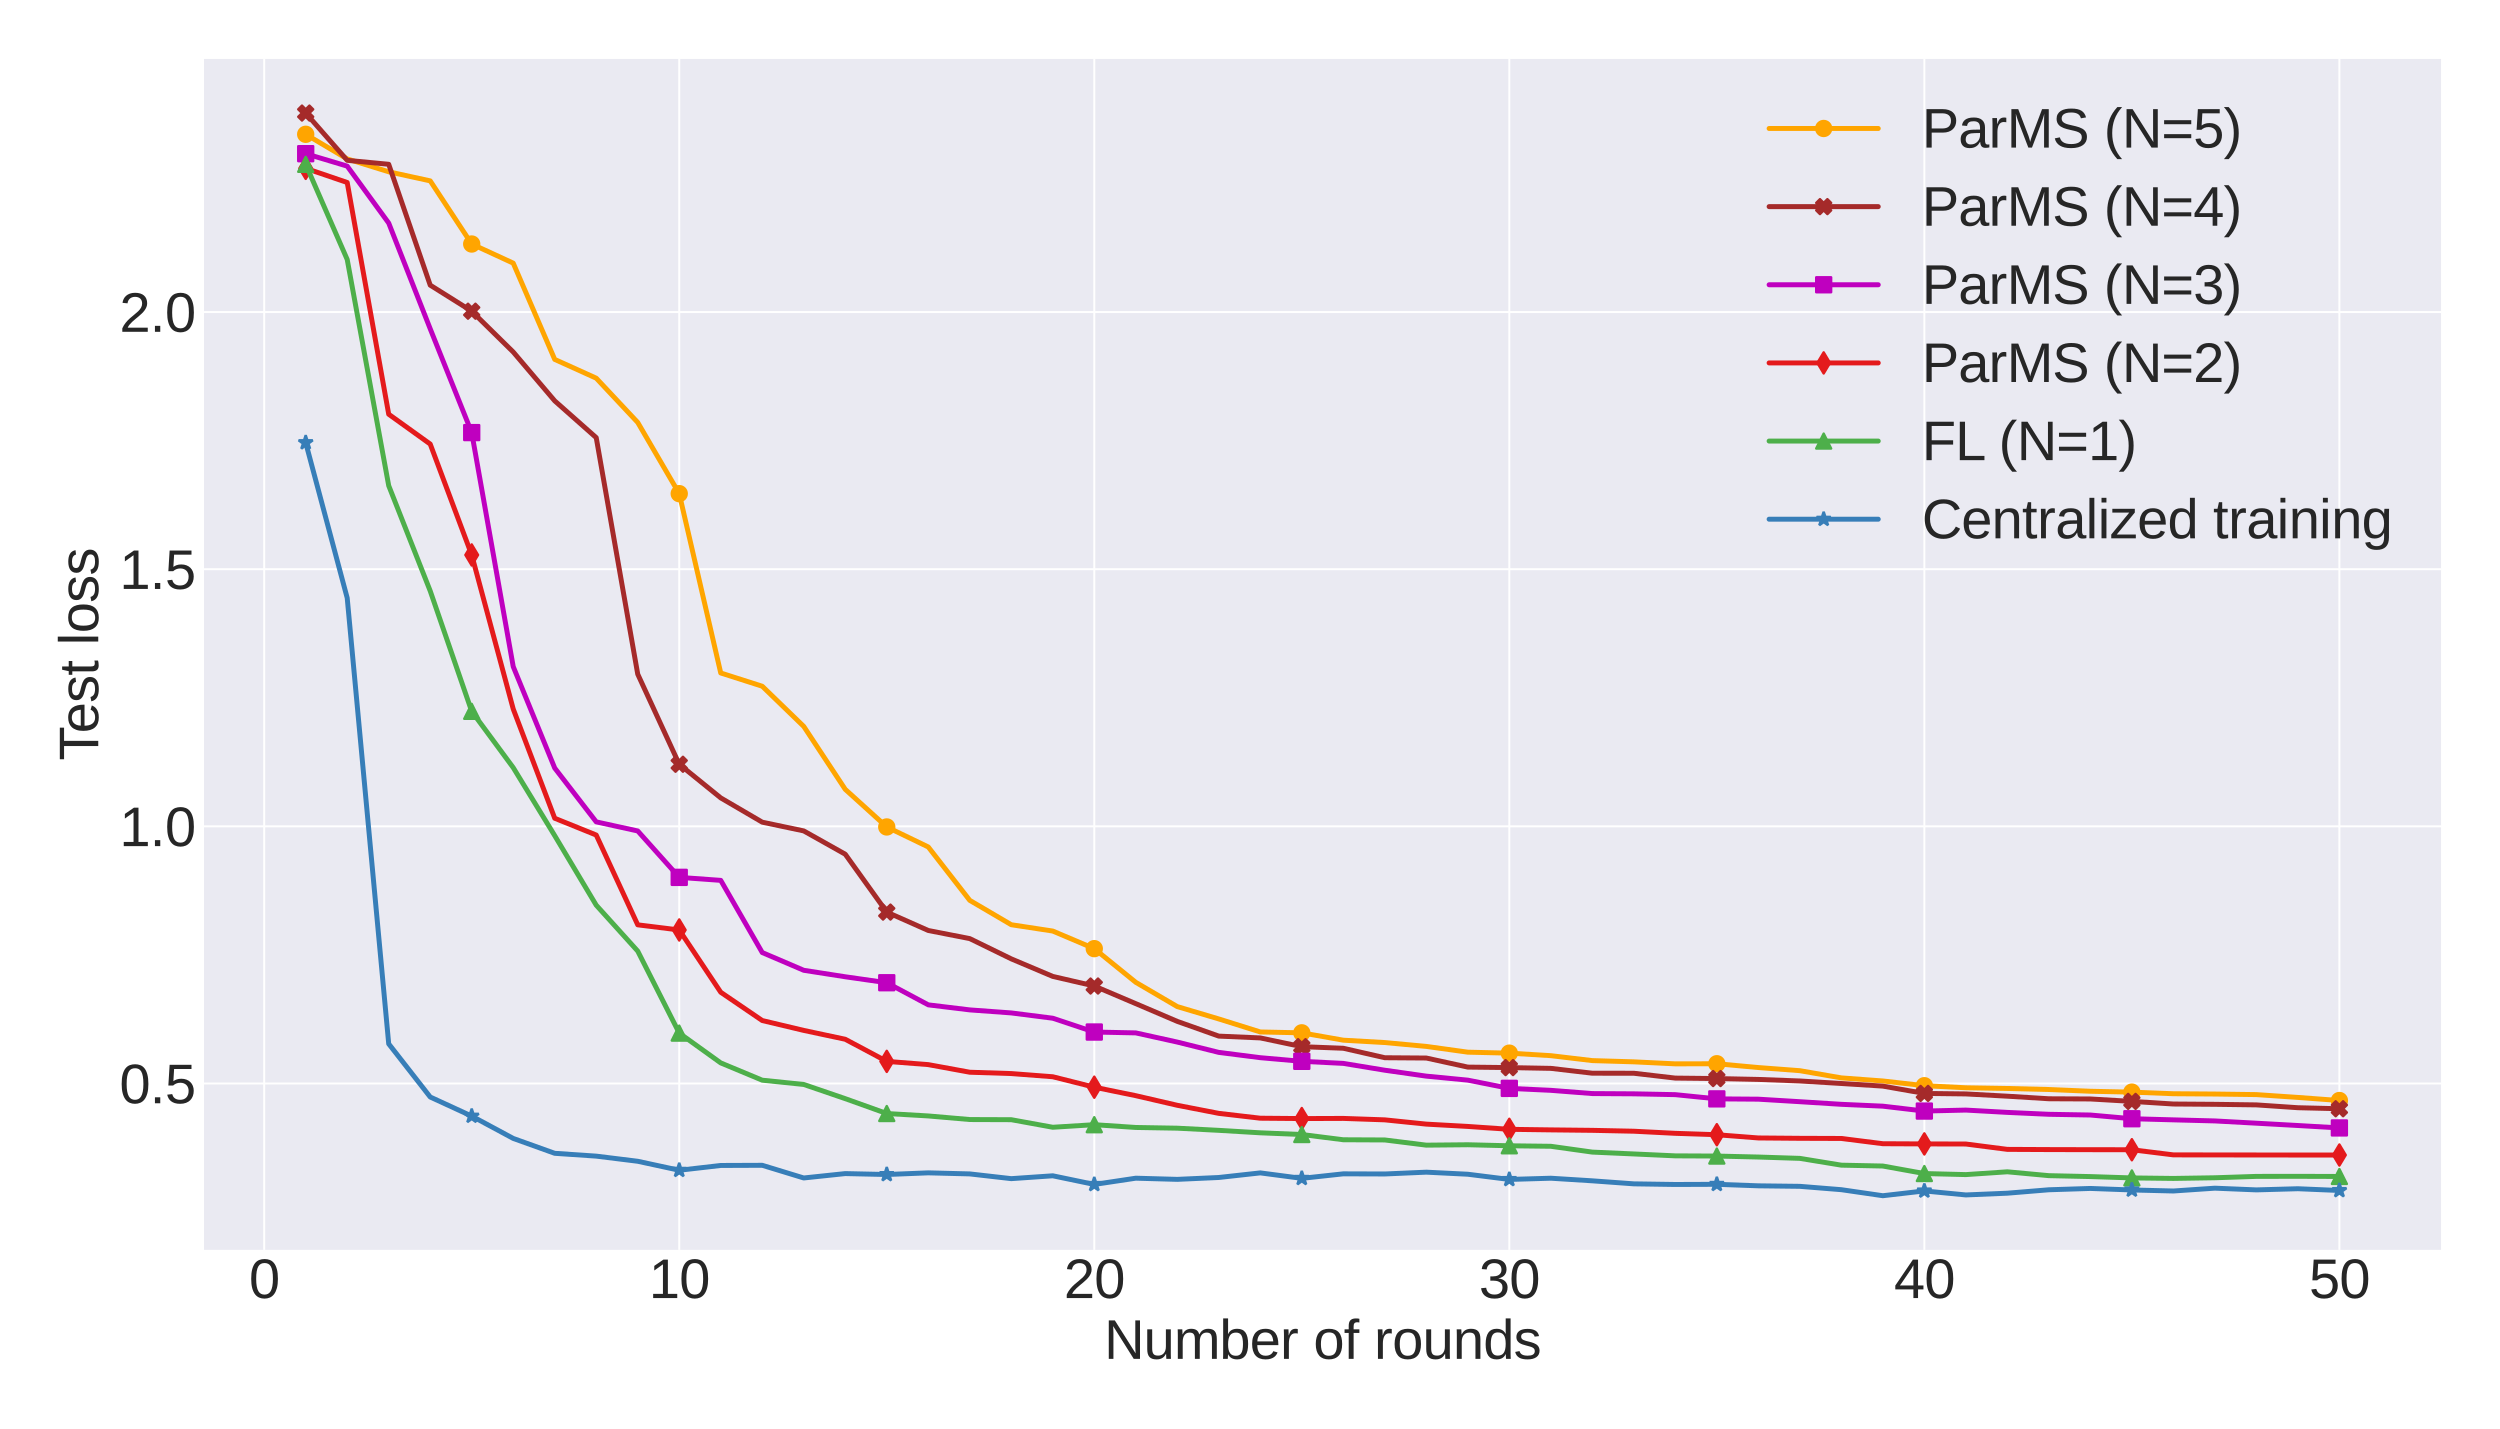 <?xml version="1.0" encoding="utf-8" standalone="no"?>
<!DOCTYPE svg PUBLIC "-//W3C//DTD SVG 1.1//EN"
  "http://www.w3.org/Graphics/SVG/1.1/DTD/svg11.dtd">
<svg xmlns:xlink="http://www.w3.org/1999/xlink" width="1008pt" height="576pt" viewBox="0 0 1008 576" xmlns="http://www.w3.org/2000/svg" version="1.1">
 <defs>
  <style type="text/css">*{stroke-linejoin: round; stroke-linecap: butt}</style>
 </defs>
 <g id="figure_1">
  <g id="patch_1">
   <path d="M 0 576 
L 1008 576 
L 1008 0 
L 0 0 
z
" style="fill: #ffffff"/>
  </g>
  <g id="axes_1">
   <g id="patch_2">
    <path d="M 82.26 503.94 
L 984.24 503.94 
L 984.24 23.76 
L 82.26 23.76 
z
" style="fill: #eaeaf2"/>
   </g>
   <g id="matplotlib.axis_1">
    <g id="xtick_1">
     <g id="line2d_1">
      <path d="M 106.525 503.94 
L 106.525 23.76 
" clip-path="url(#pd8726d57cd)" style="fill: none; stroke: #ffffff; stroke-width: 0.8; stroke-linecap: round"/>
     </g>
     <g id="line2d_2"/>
     <g id="text_1">
      <!-- 0 -->
      <g style="fill: #262626" transform="translate(100.408 523.383) scale(0.22 -0.22)">
       <defs>
        <path id="LiberationSans-30" d="M 3309 2203 
Q 3309 1569 3189 1136 
Q 3069 703 2861 436 
Q 2653 169 2372 53 
Q 2091 -63 1772 -63 
Q 1450 -63 1172 53 
Q 894 169 689 434 
Q 484 700 367 1133 
Q 250 1566 250 2203 
Q 250 2869 367 3305 
Q 484 3741 690 4000 
Q 897 4259 1178 4364 
Q 1459 4469 1791 4469 
Q 2106 4469 2382 4364 
Q 2659 4259 2865 4000 
Q 3072 3741 3190 3305 
Q 3309 2869 3309 2203 
z
M 2738 2203 
Q 2738 2728 2675 3076 
Q 2613 3425 2491 3633 
Q 2369 3841 2192 3927 
Q 2016 4013 1791 4013 
Q 1553 4013 1372 3925 
Q 1191 3838 1067 3630 
Q 944 3422 881 3073 
Q 819 2725 819 2203 
Q 819 1697 883 1350 
Q 947 1003 1070 792 
Q 1194 581 1372 489 
Q 1550 397 1778 397 
Q 2000 397 2178 489 
Q 2356 581 2479 792 
Q 2603 1003 2670 1350 
Q 2738 1697 2738 2203 
z
" transform="scale(0.016)"/>
       </defs>
       <use xlink:href="#LiberationSans-30"/>
      </g>
     </g>
    </g>
    <g id="xtick_2">
     <g id="line2d_3">
      <path d="M 273.868 503.94 
L 273.868 23.76 
" clip-path="url(#pd8726d57cd)" style="fill: none; stroke: #ffffff; stroke-width: 0.8; stroke-linecap: round"/>
     </g>
     <g id="line2d_4"/>
     <g id="text_2">
      <!-- 10 -->
      <g style="fill: #262626" transform="translate(261.634 523.383) scale(0.22 -0.22)">
       <defs>
        <path id="LiberationSans-31" d="M 488 0 
L 488 478 
L 1609 478 
L 1609 3866 
L 616 3156 
L 616 3688 
L 1656 4403 
L 2175 4403 
L 2175 478 
L 3247 478 
L 3247 0 
L 488 0 
z
" transform="scale(0.016)"/>
       </defs>
       <use xlink:href="#LiberationSans-31"/>
       <use xlink:href="#LiberationSans-30" x="55.615"/>
      </g>
     </g>
    </g>
    <g id="xtick_3">
     <g id="line2d_5">
      <path d="M 441.211 503.94 
L 441.211 23.76 
" clip-path="url(#pd8726d57cd)" style="fill: none; stroke: #ffffff; stroke-width: 0.8; stroke-linecap: round"/>
     </g>
     <g id="line2d_6"/>
     <g id="text_3">
      <!-- 20 -->
      <g style="fill: #262626" transform="translate(428.977 523.383) scale(0.22 -0.22)">
       <defs>
        <path id="LiberationSans-32" d="M 322 0 
L 322 397 
Q 481 763 711 1042 
Q 941 1322 1194 1548 
Q 1447 1775 1695 1969 
Q 1944 2163 2144 2356 
Q 2344 2550 2467 2762 
Q 2591 2975 2591 3244 
Q 2591 3431 2534 3573 
Q 2478 3716 2372 3812 
Q 2266 3909 2117 3957 
Q 1969 4006 1788 4006 
Q 1619 4006 1470 3959 
Q 1322 3913 1206 3819 
Q 1091 3725 1017 3586 
Q 944 3447 922 3263 
L 347 3316 
Q 375 3553 478 3762 
Q 581 3972 762 4130 
Q 944 4288 1198 4378 
Q 1453 4469 1788 4469 
Q 2116 4469 2372 4391 
Q 2628 4313 2804 4159 
Q 2981 4006 3075 3781 
Q 3169 3556 3169 3263 
Q 3169 3041 3089 2841 
Q 3009 2641 2876 2459 
Q 2744 2278 2569 2109 
Q 2394 1941 2203 1780 
Q 2013 1619 1819 1461 
Q 1625 1303 1454 1143 
Q 1284 984 1150 820 
Q 1016 656 941 478 
L 3238 478 
L 3238 0 
L 322 0 
z
" transform="scale(0.016)"/>
       </defs>
       <use xlink:href="#LiberationSans-32"/>
       <use xlink:href="#LiberationSans-30" x="55.615"/>
      </g>
     </g>
    </g>
    <g id="xtick_4">
     <g id="line2d_7">
      <path d="M 608.554 503.94 
L 608.554 23.76 
" clip-path="url(#pd8726d57cd)" style="fill: none; stroke: #ffffff; stroke-width: 0.8; stroke-linecap: round"/>
     </g>
     <g id="line2d_8"/>
     <g id="text_4">
      <!-- 30 -->
      <g style="fill: #262626" transform="translate(596.32 523.383) scale(0.22 -0.22)">
       <defs>
        <path id="LiberationSans-33" d="M 3278 1216 
Q 3278 913 3179 675 
Q 3081 438 2892 273 
Q 2703 109 2423 23 
Q 2144 -63 1784 -63 
Q 1375 -63 1095 39 
Q 816 141 634 308 
Q 453 475 362 689 
Q 272 903 244 1131 
L 825 1184 
Q 850 1009 917 865 
Q 984 722 1100 619 
Q 1216 516 1384 459 
Q 1553 403 1784 403 
Q 2209 403 2451 612 
Q 2694 822 2694 1234 
Q 2694 1478 2586 1626 
Q 2478 1775 2317 1858 
Q 2156 1941 1967 1969 
Q 1778 1997 1619 1997 
L 1300 1997 
L 1300 2484 
L 1606 2484 
Q 1766 2484 1937 2517 
Q 2109 2550 2251 2636 
Q 2394 2722 2486 2869 
Q 2578 3016 2578 3244 
Q 2578 3597 2370 3801 
Q 2163 4006 1753 4006 
Q 1381 4006 1151 3815 
Q 922 3625 884 3278 
L 319 3322 
Q 353 3613 478 3828 
Q 603 4044 795 4186 
Q 988 4328 1234 4398 
Q 1481 4469 1759 4469 
Q 2128 4469 2393 4376 
Q 2659 4284 2828 4126 
Q 2997 3969 3076 3756 
Q 3156 3544 3156 3303 
Q 3156 3109 3103 2940 
Q 3050 2772 2937 2637 
Q 2825 2503 2651 2406 
Q 2478 2309 2234 2259 
L 2234 2247 
Q 2500 2219 2697 2126 
Q 2894 2034 3022 1896 
Q 3150 1759 3214 1584 
Q 3278 1409 3278 1216 
z
" transform="scale(0.016)"/>
       </defs>
       <use xlink:href="#LiberationSans-33"/>
       <use xlink:href="#LiberationSans-30" x="55.615"/>
      </g>
     </g>
    </g>
    <g id="xtick_5">
     <g id="line2d_9">
      <path d="M 775.898 503.94 
L 775.898 23.76 
" clip-path="url(#pd8726d57cd)" style="fill: none; stroke: #ffffff; stroke-width: 0.8; stroke-linecap: round"/>
     </g>
     <g id="line2d_10"/>
     <g id="text_5">
      <!-- 40 -->
      <g style="fill: #262626" transform="translate(763.664 523.383) scale(0.22 -0.22)">
       <defs>
        <path id="LiberationSans-34" d="M 2753 997 
L 2753 0 
L 2222 0 
L 2222 997 
L 147 997 
L 147 1434 
L 2163 4403 
L 2753 4403 
L 2753 1441 
L 3372 1441 
L 3372 997 
L 2753 997 
z
M 2222 3769 
Q 2216 3753 2191 3708 
Q 2166 3663 2134 3606 
Q 2103 3550 2070 3492 
Q 2038 3434 2013 3397 
L 884 1734 
Q 869 1709 839 1668 
Q 809 1628 778 1586 
Q 747 1544 715 1503 
Q 684 1463 666 1441 
L 2222 1441 
L 2222 3769 
z
" transform="scale(0.016)"/>
       </defs>
       <use xlink:href="#LiberationSans-34"/>
       <use xlink:href="#LiberationSans-30" x="55.615"/>
      </g>
     </g>
    </g>
    <g id="xtick_6">
     <g id="line2d_11">
      <path d="M 943.241 503.94 
L 943.241 23.76 
" clip-path="url(#pd8726d57cd)" style="fill: none; stroke: #ffffff; stroke-width: 0.8; stroke-linecap: round"/>
     </g>
     <g id="line2d_12"/>
     <g id="text_6">
      <!-- 50 -->
      <g style="fill: #262626" transform="translate(931.007 523.383) scale(0.22 -0.22)">
       <defs>
        <path id="LiberationSans-35" d="M 3291 1434 
Q 3291 1103 3191 828 
Q 3091 553 2894 354 
Q 2697 156 2405 46 
Q 2113 -63 1728 -63 
Q 1381 -63 1123 18 
Q 866 100 687 242 
Q 509 384 404 575 
Q 300 766 256 984 
L 825 1050 
Q 859 925 921 808 
Q 984 691 1092 598 
Q 1200 506 1358 451 
Q 1516 397 1741 397 
Q 1959 397 2137 464 
Q 2316 531 2442 662 
Q 2569 794 2637 984 
Q 2706 1175 2706 1422 
Q 2706 1625 2640 1795 
Q 2575 1966 2453 2089 
Q 2331 2213 2154 2281 
Q 1978 2350 1753 2350 
Q 1613 2350 1494 2325 
Q 1375 2300 1273 2256 
Q 1172 2213 1089 2155 
Q 1006 2097 934 2034 
L 384 2034 
L 531 4403 
L 3034 4403 
L 3034 3925 
L 1044 3925 
L 959 2528 
Q 1109 2644 1334 2726 
Q 1559 2809 1869 2809 
Q 2197 2809 2459 2709 
Q 2722 2609 2906 2426 
Q 3091 2244 3191 1991 
Q 3291 1738 3291 1434 
z
" transform="scale(0.016)"/>
       </defs>
       <use xlink:href="#LiberationSans-35"/>
       <use xlink:href="#LiberationSans-30" x="55.615"/>
      </g>
     </g>
    </g>
    <g id="text_7">
     <!-- Number of rounds -->
     <g style="fill: #262626" transform="translate(445.214 547.891) scale(0.22 -0.22)">
      <defs>
       <path id="LiberationSans-4e" d="M 3381 0 
L 1025 3750 
Q 1031 3597 1041 3447 
Q 1047 3319 1051 3176 
Q 1056 3034 1056 2925 
L 1056 0 
L 525 0 
L 525 4403 
L 1219 4403 
L 3600 628 
Q 3591 781 3581 934 
Q 3575 1066 3569 1220 
Q 3563 1375 3563 1516 
L 3563 4403 
L 4100 4403 
L 4100 0 
L 3381 0 
z
" transform="scale(0.016)"/>
       <path id="LiberationSans-75" d="M 981 3381 
L 981 1238 
Q 981 991 1017 825 
Q 1053 659 1134 557 
Q 1216 456 1348 414 
Q 1481 372 1678 372 
Q 1878 372 2039 442 
Q 2200 513 2314 645 
Q 2428 778 2490 973 
Q 2553 1169 2553 1422 
L 2553 3381 
L 3116 3381 
L 3116 722 
Q 3116 616 3117 498 
Q 3119 381 3122 276 
Q 3125 172 3128 97 
Q 3131 22 3134 0 
L 2603 0 
Q 2600 16 2597 84 
Q 2594 153 2589 242 
Q 2584 331 2581 423 
Q 2578 516 2578 578 
L 2569 578 
Q 2488 431 2391 312 
Q 2294 194 2166 111 
Q 2038 28 1872 -17 
Q 1706 -63 1488 -63 
Q 1206 -63 1003 6 
Q 800 75 669 219 
Q 538 363 477 588 
Q 416 813 416 1128 
L 416 3381 
L 981 3381 
z
" transform="scale(0.016)"/>
       <path id="LiberationSans-6d" d="M 2400 0 
L 2400 2144 
Q 2400 2391 2369 2556 
Q 2338 2722 2264 2823 
Q 2191 2925 2072 2967 
Q 1953 3009 1781 3009 
Q 1603 3009 1459 2939 
Q 1316 2869 1214 2736 
Q 1113 2603 1058 2408 
Q 1003 2213 1003 1959 
L 1003 0 
L 444 0 
L 444 2659 
Q 444 2766 442 2883 
Q 441 3000 437 3104 
Q 434 3209 431 3284 
Q 428 3359 425 3381 
L 956 3381 
Q 959 3366 962 3297 
Q 966 3228 970 3139 
Q 975 3050 978 2958 
Q 981 2866 981 2803 
L 991 2803 
Q 1066 2950 1153 3069 
Q 1241 3188 1358 3270 
Q 1475 3353 1626 3398 
Q 1778 3444 1978 3444 
Q 2363 3444 2586 3291 
Q 2809 3138 2897 2803 
L 2906 2803 
Q 2981 2950 3075 3069 
Q 3169 3188 3294 3270 
Q 3419 3353 3575 3398 
Q 3731 3444 3931 3444 
Q 4188 3444 4373 3375 
Q 4559 3306 4678 3162 
Q 4797 3019 4853 2792 
Q 4909 2566 4909 2253 
L 4909 0 
L 4353 0 
L 4353 2144 
Q 4353 2391 4322 2556 
Q 4291 2722 4217 2823 
Q 4144 2925 4025 2967 
Q 3906 3009 3734 3009 
Q 3556 3009 3412 2942 
Q 3269 2875 3167 2744 
Q 3066 2613 3011 2416 
Q 2956 2219 2956 1959 
L 2956 0 
L 2400 0 
z
" transform="scale(0.016)"/>
       <path id="LiberationSans-62" d="M 3291 1706 
Q 3291 -63 2047 -63 
Q 1663 -63 1408 76 
Q 1153 216 994 525 
L 988 525 
Q 988 444 983 356 
Q 978 269 973 194 
Q 969 119 964 66 
Q 959 13 956 0 
L 413 0 
Q 416 28 419 95 
Q 422 163 425 256 
Q 428 350 429 462 
Q 431 575 431 697 
L 431 4638 
L 994 4638 
L 994 3316 
Q 994 3222 992 3136 
Q 991 3050 988 2984 
Q 984 2906 981 2838 
L 994 2838 
Q 1150 3163 1408 3303 
Q 1666 3444 2047 3444 
Q 2688 3444 2989 3012 
Q 3291 2581 3291 1706 
z
M 2700 1688 
Q 2700 2038 2656 2288 
Q 2613 2538 2516 2698 
Q 2419 2859 2269 2934 
Q 2119 3009 1903 3009 
Q 1681 3009 1511 2937 
Q 1341 2866 1227 2706 
Q 1113 2547 1053 2287 
Q 994 2028 994 1653 
Q 994 1291 1053 1044 
Q 1113 797 1227 642 
Q 1341 488 1509 420 
Q 1678 353 1897 353 
Q 2103 353 2253 425 
Q 2403 497 2503 656 
Q 2603 816 2651 1070 
Q 2700 1325 2700 1688 
z
" transform="scale(0.016)"/>
       <path id="LiberationSans-65" d="M 863 1572 
Q 863 1306 917 1082 
Q 972 859 1086 698 
Q 1200 538 1378 448 
Q 1556 359 1806 359 
Q 2172 359 2392 506 
Q 2613 653 2691 878 
L 3184 738 
Q 3131 597 3036 455 
Q 2941 313 2781 198 
Q 2622 84 2383 10 
Q 2144 -63 1806 -63 
Q 1056 -63 664 384 
Q 272 831 272 1713 
Q 272 2188 390 2517 
Q 509 2847 715 3053 
Q 922 3259 1197 3351 
Q 1472 3444 1784 3444 
Q 2209 3444 2495 3306 
Q 2781 3169 2954 2926 
Q 3128 2684 3201 2356 
Q 3275 2028 3275 1647 
L 3275 1572 
L 863 1572 
z
M 2694 2003 
Q 2647 2538 2422 2783 
Q 2197 3028 1775 3028 
Q 1634 3028 1479 2983 
Q 1325 2938 1194 2822 
Q 1063 2706 972 2507 
Q 881 2309 869 2003 
L 2694 2003 
z
" transform="scale(0.016)"/>
       <path id="LiberationSans-72" d="M 444 0 
L 444 2594 
Q 444 2700 442 2811 
Q 441 2922 437 3025 
Q 434 3128 431 3218 
Q 428 3309 425 3381 
L 956 3381 
Q 959 3309 964 3217 
Q 969 3125 973 3028 
Q 978 2931 979 2842 
Q 981 2753 981 2691 
L 994 2691 
Q 1053 2884 1120 3026 
Q 1188 3169 1278 3261 
Q 1369 3353 1494 3398 
Q 1619 3444 1797 3444 
Q 1866 3444 1928 3433 
Q 1991 3422 2025 3413 
L 2025 2897 
Q 1969 2913 1894 2920 
Q 1819 2928 1725 2928 
Q 1531 2928 1395 2840 
Q 1259 2753 1173 2598 
Q 1088 2444 1047 2230 
Q 1006 2016 1006 1763 
L 1006 0 
L 444 0 
z
" transform="scale(0.016)"/>
       <path id="LiberationSans-20" transform="scale(0.016)"/>
       <path id="LiberationSans-6f" d="M 3291 1694 
Q 3291 806 2900 371 
Q 2509 -63 1766 -63 
Q 1413 -63 1134 43 
Q 856 150 664 369 
Q 472 588 370 917 
Q 269 1247 269 1694 
Q 269 3444 1784 3444 
Q 2178 3444 2464 3334 
Q 2750 3225 2933 3006 
Q 3116 2788 3203 2459 
Q 3291 2131 3291 1694 
z
M 2700 1694 
Q 2700 2088 2639 2344 
Q 2578 2600 2461 2753 
Q 2344 2906 2175 2967 
Q 2006 3028 1794 3028 
Q 1578 3028 1404 2964 
Q 1231 2900 1109 2745 
Q 988 2591 923 2334 
Q 859 2078 859 1694 
Q 859 1300 928 1042 
Q 997 784 1117 631 
Q 1238 478 1402 415 
Q 1566 353 1759 353 
Q 1975 353 2150 414 
Q 2325 475 2447 628 
Q 2569 781 2634 1040 
Q 2700 1300 2700 1694 
z
" transform="scale(0.016)"/>
       <path id="LiberationSans-66" d="M 1128 2972 
L 1128 0 
L 566 0 
L 566 2972 
L 91 2972 
L 91 3381 
L 566 3381 
L 566 3763 
Q 566 3947 600 4105 
Q 634 4263 726 4380 
Q 819 4497 978 4564 
Q 1138 4631 1391 4631 
Q 1491 4631 1598 4622 
Q 1706 4613 1788 4594 
L 1788 4166 
Q 1734 4175 1664 4183 
Q 1594 4191 1538 4191 
Q 1413 4191 1333 4156 
Q 1253 4122 1208 4058 
Q 1163 3994 1145 3900 
Q 1128 3806 1128 3684 
L 1128 3381 
L 1788 3381 
L 1788 2972 
L 1128 2972 
z
" transform="scale(0.016)"/>
       <path id="LiberationSans-6e" d="M 2578 0 
L 2578 2144 
Q 2578 2391 2542 2556 
Q 2506 2722 2425 2823 
Q 2344 2925 2211 2967 
Q 2078 3009 1881 3009 
Q 1681 3009 1520 2939 
Q 1359 2869 1245 2736 
Q 1131 2603 1068 2408 
Q 1006 2213 1006 1959 
L 1006 0 
L 444 0 
L 444 2659 
Q 444 2766 442 2883 
Q 441 3000 437 3104 
Q 434 3209 431 3284 
Q 428 3359 425 3381 
L 956 3381 
Q 959 3366 962 3297 
Q 966 3228 970 3139 
Q 975 3050 978 2958 
Q 981 2866 981 2803 
L 991 2803 
Q 1072 2950 1169 3069 
Q 1266 3188 1394 3270 
Q 1522 3353 1687 3398 
Q 1853 3444 2072 3444 
Q 2353 3444 2556 3375 
Q 2759 3306 2890 3162 
Q 3022 3019 3083 2792 
Q 3144 2566 3144 2253 
L 3144 0 
L 2578 0 
z
" transform="scale(0.016)"/>
       <path id="LiberationSans-64" d="M 2566 544 
Q 2409 219 2151 78 
Q 1894 -63 1513 -63 
Q 872 -63 570 368 
Q 269 800 269 1675 
Q 269 3444 1513 3444 
Q 1897 3444 2153 3303 
Q 2409 3163 2566 2856 
L 2572 2856 
Q 2572 2888 2570 2955 
Q 2569 3022 2567 3095 
Q 2566 3169 2566 3234 
Q 2566 3300 2566 3328 
L 2566 4638 
L 3128 4638 
L 3128 697 
Q 3128 575 3129 462 
Q 3131 350 3134 256 
Q 3138 163 3141 95 
Q 3144 28 3147 0 
L 2609 0 
Q 2603 31 2598 89 
Q 2594 147 2589 222 
Q 2584 297 2581 380 
Q 2578 463 2578 544 
L 2566 544 
z
M 859 1694 
Q 859 1344 903 1094 
Q 947 844 1044 683 
Q 1141 522 1291 447 
Q 1441 372 1656 372 
Q 1878 372 2048 444 
Q 2219 516 2333 677 
Q 2447 838 2506 1097 
Q 2566 1356 2566 1731 
Q 2566 2091 2506 2339 
Q 2447 2588 2331 2741 
Q 2216 2894 2048 2961 
Q 1881 3028 1663 3028 
Q 1456 3028 1306 2956 
Q 1156 2884 1056 2725 
Q 956 2566 907 2311 
Q 859 2056 859 1694 
z
" transform="scale(0.016)"/>
       <path id="LiberationSans-73" d="M 2969 934 
Q 2969 697 2876 511 
Q 2784 325 2609 198 
Q 2434 72 2179 4 
Q 1925 -63 1597 -63 
Q 1303 -63 1067 -17 
Q 831 28 653 128 
Q 475 228 354 392 
Q 234 556 178 794 
L 675 891 
Q 747 619 972 492 
Q 1197 366 1597 366 
Q 1778 366 1929 391 
Q 2081 416 2190 477 
Q 2300 538 2361 639 
Q 2422 741 2422 891 
Q 2422 1044 2350 1142 
Q 2278 1241 2150 1306 
Q 2022 1372 1839 1420 
Q 1656 1469 1438 1528 
Q 1234 1581 1034 1647 
Q 834 1713 673 1820 
Q 513 1928 413 2087 
Q 313 2247 313 2488 
Q 313 2950 642 3192 
Q 972 3434 1603 3434 
Q 2163 3434 2492 3237 
Q 2822 3041 2909 2606 
L 2403 2544 
Q 2375 2675 2300 2764 
Q 2225 2853 2119 2908 
Q 2013 2963 1880 2986 
Q 1747 3009 1603 3009 
Q 1222 3009 1040 2893 
Q 859 2778 859 2544 
Q 859 2406 926 2317 
Q 994 2228 1114 2167 
Q 1234 2106 1403 2061 
Q 1572 2016 1775 1966 
Q 1909 1931 2050 1892 
Q 2191 1853 2323 1798 
Q 2456 1744 2573 1670 
Q 2691 1597 2778 1494 
Q 2866 1391 2917 1253 
Q 2969 1116 2969 934 
z
" transform="scale(0.016)"/>
      </defs>
      <use xlink:href="#LiberationSans-4e"/>
      <use xlink:href="#LiberationSans-75" x="72.217"/>
      <use xlink:href="#LiberationSans-6d" x="127.832"/>
      <use xlink:href="#LiberationSans-62" x="211.133"/>
      <use xlink:href="#LiberationSans-65" x="266.748"/>
      <use xlink:href="#LiberationSans-72" x="322.363"/>
      <use xlink:href="#LiberationSans-20" x="355.664"/>
      <use xlink:href="#LiberationSans-6f" x="383.447"/>
      <use xlink:href="#LiberationSans-66" x="439.062"/>
      <use xlink:href="#LiberationSans-20" x="466.846"/>
      <use xlink:href="#LiberationSans-72" x="494.629"/>
      <use xlink:href="#LiberationSans-6f" x="527.93"/>
      <use xlink:href="#LiberationSans-75" x="583.545"/>
      <use xlink:href="#LiberationSans-6e" x="639.16"/>
      <use xlink:href="#LiberationSans-64" x="694.775"/>
      <use xlink:href="#LiberationSans-73" x="750.391"/>
     </g>
    </g>
   </g>
   <g id="matplotlib.axis_2">
    <g id="ytick_1">
     <g id="line2d_13">
      <path d="M 82.26 436.864 
L 984.24 436.864 
" clip-path="url(#pd8726d57cd)" style="fill: none; stroke: #ffffff; stroke-width: 0.8; stroke-linecap: round"/>
     </g>
     <g id="line2d_14"/>
     <g id="text_8">
      <!-- 0.5 -->
      <g style="fill: #262626" transform="translate(48.18 444.836) scale(0.22 -0.22)">
       <defs>
        <path id="LiberationSans-2e" d="M 584 0 
L 584 684 
L 1194 684 
L 1194 0 
L 584 0 
z
" transform="scale(0.016)"/>
       </defs>
       <use xlink:href="#LiberationSans-30"/>
       <use xlink:href="#LiberationSans-2e" x="55.615"/>
       <use xlink:href="#LiberationSans-35" x="83.398"/>
      </g>
     </g>
    </g>
    <g id="ytick_2">
     <g id="line2d_15">
      <path d="M 82.26 333.181 
L 984.24 333.181 
" clip-path="url(#pd8726d57cd)" style="fill: none; stroke: #ffffff; stroke-width: 0.8; stroke-linecap: round"/>
     </g>
     <g id="line2d_16"/>
     <g id="text_9">
      <!-- 1.0 -->
      <g style="fill: #262626" transform="translate(48.18 341.153) scale(0.22 -0.22)">
       <use xlink:href="#LiberationSans-31"/>
       <use xlink:href="#LiberationSans-2e" x="55.615"/>
       <use xlink:href="#LiberationSans-30" x="83.398"/>
      </g>
     </g>
    </g>
    <g id="ytick_3">
     <g id="line2d_17">
      <path d="M 82.26 229.499 
L 984.24 229.499 
" clip-path="url(#pd8726d57cd)" style="fill: none; stroke: #ffffff; stroke-width: 0.8; stroke-linecap: round"/>
     </g>
     <g id="line2d_18"/>
     <g id="text_10">
      <!-- 1.5 -->
      <g style="fill: #262626" transform="translate(48.18 237.47) scale(0.22 -0.22)">
       <use xlink:href="#LiberationSans-31"/>
       <use xlink:href="#LiberationSans-2e" x="55.615"/>
       <use xlink:href="#LiberationSans-35" x="83.398"/>
      </g>
     </g>
    </g>
    <g id="ytick_4">
     <g id="line2d_19">
      <path d="M 82.26 125.816 
L 984.24 125.816 
" clip-path="url(#pd8726d57cd)" style="fill: none; stroke: #ffffff; stroke-width: 0.8; stroke-linecap: round"/>
     </g>
     <g id="line2d_20"/>
     <g id="text_11">
      <!-- 2.0 -->
      <g style="fill: #262626" transform="translate(48.18 133.788) scale(0.22 -0.22)">
       <use xlink:href="#LiberationSans-32"/>
       <use xlink:href="#LiberationSans-2e" x="55.615"/>
       <use xlink:href="#LiberationSans-30" x="83.398"/>
      </g>
     </g>
    </g>
    <g id="text_12">
     <!-- Test loss -->
     <g style="fill: #262626" transform="translate(39.615 306.635) rotate(-90) scale(0.22 -0.22)">
      <defs>
       <path id="LiberationSans-54" d="M 2250 3916 
L 2250 0 
L 1656 0 
L 1656 3916 
L 144 3916 
L 144 4403 
L 3763 4403 
L 3763 3916 
L 2250 3916 
z
" transform="scale(0.016)"/>
       <path id="LiberationSans-74" d="M 1731 25 
Q 1603 -9 1470 -29 
Q 1338 -50 1163 -50 
Q 488 -50 488 716 
L 488 2972 
L 97 2972 
L 97 3381 
L 509 3381 
L 675 4138 
L 1050 4138 
L 1050 3381 
L 1675 3381 
L 1675 2972 
L 1050 2972 
L 1050 838 
Q 1050 594 1129 495 
Q 1209 397 1406 397 
Q 1488 397 1564 409 
Q 1641 422 1731 441 
L 1731 25 
z
" transform="scale(0.016)"/>
       <path id="LiberationSans-6c" d="M 431 0 
L 431 4638 
L 994 4638 
L 994 0 
L 431 0 
z
" transform="scale(0.016)"/>
      </defs>
      <use xlink:href="#LiberationSans-54"/>
      <use xlink:href="#LiberationSans-65" x="49.959"/>
      <use xlink:href="#LiberationSans-73" x="105.574"/>
      <use xlink:href="#LiberationSans-74" x="155.574"/>
      <use xlink:href="#LiberationSans-20" x="183.357"/>
      <use xlink:href="#LiberationSans-6c" x="211.141"/>
      <use xlink:href="#LiberationSans-6f" x="233.357"/>
      <use xlink:href="#LiberationSans-73" x="288.973"/>
      <use xlink:href="#LiberationSans-73" x="338.973"/>
     </g>
    </g>
   </g>
   <g id="line2d_21">
    <path d="M 123.259 54.151 
L 139.993 64.083 
L 156.728 69.267 
L 173.462 72.925 
L 190.196 98.388 
L 206.931 106.098 
L 223.665 144.918 
L 240.399 152.483 
L 257.134 170.337 
L 273.868 199.037 
L 290.602 271.345 
L 307.337 276.695 
L 324.071 292.89 
L 340.805 318.272 
L 357.54 333.43 
L 374.274 341.497 
L 391.008 363.021 
L 407.743 372.85 
L 424.477 375.401 
L 441.211 382.493 
L 457.946 396.075 
L 474.68 405.863 
L 491.414 410.84 
L 508.149 416.086 
L 524.883 416.438 
L 541.617 419.404 
L 558.351 420.358 
L 575.086 421.913 
L 591.82 424.235 
L 608.554 424.629 
L 625.289 425.646 
L 642.023 427.636 
L 658.757 428.134 
L 675.492 428.943 
L 692.226 428.901 
L 708.96 430.436 
L 725.695 431.701 
L 742.429 434.604 
L 759.163 435.848 
L 775.898 437.756 
L 792.632 438.585 
L 809.366 438.875 
L 826.101 439.29 
L 842.835 439.995 
L 859.569 440.348 
L 876.304 440.991 
L 893.038 441.115 
L 909.772 441.343 
L 926.507 442.484 
L 943.241 443.728 
" clip-path="url(#pd8726d57cd)" style="fill: none; stroke: #ffa500; stroke-width: 2; stroke-linecap: round"/>
    <defs>
     <path id="m0404481a62" d="M 0 3 
C 0.796 3 1.559 2.684 2.121 2.121 
C 2.684 1.559 3 0.796 3 0 
C 3 -0.796 2.684 -1.559 2.121 -2.121 
C 1.559 -2.684 0.796 -3 0 -3 
C -0.796 -3 -1.559 -2.684 -2.121 -2.121 
C -2.684 -1.559 -3 -0.796 -3 0 
C -3 0.796 -2.684 1.559 -2.121 2.121 
C -1.559 2.684 -0.796 3 0 3 
z
" style="stroke: #ffa500"/>
    </defs>
    <g clip-path="url(#pd8726d57cd)">
     <use xlink:href="#m0404481a62" x="123.259" y="54.151" style="fill: #ffa500; stroke: #ffa500"/>
     <use xlink:href="#m0404481a62" x="190.196" y="98.388" style="fill: #ffa500; stroke: #ffa500"/>
     <use xlink:href="#m0404481a62" x="273.868" y="199.037" style="fill: #ffa500; stroke: #ffa500"/>
     <use xlink:href="#m0404481a62" x="357.54" y="333.43" style="fill: #ffa500; stroke: #ffa500"/>
     <use xlink:href="#m0404481a62" x="441.211" y="382.493" style="fill: #ffa500; stroke: #ffa500"/>
     <use xlink:href="#m0404481a62" x="524.883" y="416.438" style="fill: #ffa500; stroke: #ffa500"/>
     <use xlink:href="#m0404481a62" x="608.554" y="424.629" style="fill: #ffa500; stroke: #ffa500"/>
     <use xlink:href="#m0404481a62" x="692.226" y="428.901" style="fill: #ffa500; stroke: #ffa500"/>
     <use xlink:href="#m0404481a62" x="775.898" y="437.756" style="fill: #ffa500; stroke: #ffa500"/>
     <use xlink:href="#m0404481a62" x="859.569" y="440.348" style="fill: #ffa500; stroke: #ffa500"/>
     <use xlink:href="#m0404481a62" x="943.241" y="443.728" style="fill: #ffa500; stroke: #ffa500"/>
    </g>
   </g>
   <g id="line2d_22">
    <path d="M 123.259 45.586 
L 139.993 64.643 
L 156.728 66.24 
L 173.462 114.977 
L 190.196 125.478 
L 206.931 141.928 
L 223.665 161.634 
L 240.399 176.455 
L 257.134 271.822 
L 273.868 308.152 
L 290.602 321.714 
L 307.337 331.502 
L 324.071 335.027 
L 340.805 344.421 
L 357.54 367.753 
L 374.274 375.173 
L 391.008 378.449 
L 407.743 386.617 
L 424.477 393.691 
L 441.211 397.566 
L 457.946 404.673 
L 474.68 411.823 
L 491.414 417.761 
L 508.149 418.491 
L 524.883 422.017 
L 541.617 422.659 
L 558.351 426.475 
L 575.086 426.599 
L 591.82 430.255 
L 608.554 430.452 
L 625.289 430.767 
L 642.023 432.717 
L 658.757 432.737 
L 675.492 434.687 
L 692.226 434.873 
L 708.96 435.226 
L 725.695 435.848 
L 742.429 436.864 
L 759.163 437.922 
L 775.898 440.866 
L 792.632 441.073 
L 809.366 441.986 
L 826.101 443.023 
L 842.835 443.106 
L 859.569 444.08 
L 876.304 445.138 
L 893.038 445.262 
L 909.772 445.49 
L 926.507 446.631 
L 943.241 447.046 
" clip-path="url(#pd8726d57cd)" style="fill: none; stroke: #a52a2a; stroke-width: 2; stroke-linecap: round"/>
    <defs>
     <path id="m6129107f40" d="M -1.5 3 
L 0 1.5 
L 1.5 3 
L 3 1.5 
L 1.5 0 
L 3 -1.5 
L 1.5 -3 
L 0 -1.5 
L -1.5 -3 
L -3 -1.5 
L -1.5 0 
L -3 1.5 
z
" style="stroke: #a52a2a; stroke-linejoin: miter"/>
    </defs>
    <g clip-path="url(#pd8726d57cd)">
     <use xlink:href="#m6129107f40" x="123.259" y="45.586" style="fill: #a52a2a; stroke: #a52a2a; stroke-linejoin: miter"/>
     <use xlink:href="#m6129107f40" x="190.196" y="125.478" style="fill: #a52a2a; stroke: #a52a2a; stroke-linejoin: miter"/>
     <use xlink:href="#m6129107f40" x="273.868" y="308.152" style="fill: #a52a2a; stroke: #a52a2a; stroke-linejoin: miter"/>
     <use xlink:href="#m6129107f40" x="357.54" y="367.753" style="fill: #a52a2a; stroke: #a52a2a; stroke-linejoin: miter"/>
     <use xlink:href="#m6129107f40" x="441.211" y="397.566" style="fill: #a52a2a; stroke: #a52a2a; stroke-linejoin: miter"/>
     <use xlink:href="#m6129107f40" x="524.883" y="422.017" style="fill: #a52a2a; stroke: #a52a2a; stroke-linejoin: miter"/>
     <use xlink:href="#m6129107f40" x="608.554" y="430.452" style="fill: #a52a2a; stroke: #a52a2a; stroke-linejoin: miter"/>
     <use xlink:href="#m6129107f40" x="692.226" y="434.873" style="fill: #a52a2a; stroke: #a52a2a; stroke-linejoin: miter"/>
     <use xlink:href="#m6129107f40" x="775.898" y="440.866" style="fill: #a52a2a; stroke: #a52a2a; stroke-linejoin: miter"/>
     <use xlink:href="#m6129107f40" x="859.569" y="444.08" style="fill: #a52a2a; stroke: #a52a2a; stroke-linejoin: miter"/>
     <use xlink:href="#m6129107f40" x="943.241" y="447.046" style="fill: #a52a2a; stroke: #a52a2a; stroke-linejoin: miter"/>
    </g>
   </g>
   <g id="line2d_23">
    <path d="M 123.259 61.968 
L 139.993 66.986 
L 156.728 89.942 
L 173.462 132.576 
L 190.196 174.422 
L 206.931 268.774 
L 223.665 309.687 
L 240.399 331.377 
L 257.134 335.046 
L 273.868 353.752 
L 290.602 354.963 
L 307.337 384.069 
L 324.071 391.223 
L 340.805 393.836 
L 357.54 396.233 
L 374.274 405.158 
L 391.008 407.19 
L 407.743 408.413 
L 424.477 410.549 
L 441.211 416.117 
L 457.946 416.463 
L 474.68 420.166 
L 491.414 424.327 
L 508.149 426.46 
L 524.883 427.927 
L 541.617 428.756 
L 558.351 431.514 
L 575.086 433.899 
L 591.82 435.516 
L 608.554 438.834 
L 625.289 439.622 
L 642.023 440.928 
L 658.757 441.032 
L 675.492 441.364 
L 692.226 443.064 
L 708.96 443.189 
L 725.695 444.205 
L 742.429 445.262 
L 759.163 446.009 
L 775.898 447.979 
L 792.632 447.585 
L 809.366 448.518 
L 826.101 449.285 
L 842.835 449.575 
L 859.569 451.068 
L 876.304 451.525 
L 893.038 451.96 
L 909.772 452.873 
L 926.507 453.806 
L 943.241 454.78 
" clip-path="url(#pd8726d57cd)" style="fill: none; stroke: #bf00bf; stroke-width: 2; stroke-linecap: round"/>
    <defs>
     <path id="m6acef45a13" d="M -3 3 
L 3 3 
L 3 -3 
L -3 -3 
z
" style="stroke: #bf00bf; stroke-linejoin: miter"/>
    </defs>
    <g clip-path="url(#pd8726d57cd)">
     <use xlink:href="#m6acef45a13" x="123.259" y="61.968" style="fill: #bf00bf; stroke: #bf00bf; stroke-linejoin: miter"/>
     <use xlink:href="#m6acef45a13" x="190.196" y="174.422" style="fill: #bf00bf; stroke: #bf00bf; stroke-linejoin: miter"/>
     <use xlink:href="#m6acef45a13" x="273.868" y="353.752" style="fill: #bf00bf; stroke: #bf00bf; stroke-linejoin: miter"/>
     <use xlink:href="#m6acef45a13" x="357.54" y="396.233" style="fill: #bf00bf; stroke: #bf00bf; stroke-linejoin: miter"/>
     <use xlink:href="#m6acef45a13" x="441.211" y="416.117" style="fill: #bf00bf; stroke: #bf00bf; stroke-linejoin: miter"/>
     <use xlink:href="#m6acef45a13" x="524.883" y="427.927" style="fill: #bf00bf; stroke: #bf00bf; stroke-linejoin: miter"/>
     <use xlink:href="#m6acef45a13" x="608.554" y="438.834" style="fill: #bf00bf; stroke: #bf00bf; stroke-linejoin: miter"/>
     <use xlink:href="#m6acef45a13" x="692.226" y="443.064" style="fill: #bf00bf; stroke: #bf00bf; stroke-linejoin: miter"/>
     <use xlink:href="#m6acef45a13" x="775.898" y="447.979" style="fill: #bf00bf; stroke: #bf00bf; stroke-linejoin: miter"/>
     <use xlink:href="#m6acef45a13" x="859.569" y="451.068" style="fill: #bf00bf; stroke: #bf00bf; stroke-linejoin: miter"/>
     <use xlink:href="#m6acef45a13" x="943.241" y="454.78" style="fill: #bf00bf; stroke: #bf00bf; stroke-linejoin: miter"/>
    </g>
   </g>
   <g id="line2d_24">
    <path d="M 123.259 67.878 
L 139.993 73.581 
L 156.728 167.019 
L 173.462 179.047 
L 190.196 223.755 
L 206.931 285.861 
L 223.665 329.926 
L 240.399 336.686 
L 257.134 372.892 
L 273.868 374.965 
L 290.602 400.077 
L 307.337 411.482 
L 324.071 415.464 
L 340.805 419.031 
L 357.54 427.947 
L 374.274 429.254 
L 391.008 432.323 
L 407.743 432.862 
L 424.477 434.147 
L 441.211 438.357 
L 457.946 441.779 
L 474.68 445.656 
L 491.414 448.912 
L 508.149 450.861 
L 524.883 451.006 
L 541.617 450.944 
L 558.351 451.525 
L 575.086 453.246 
L 591.82 454.179 
L 608.554 455.34 
L 625.289 455.568 
L 642.023 455.755 
L 658.757 456.107 
L 675.492 456.958 
L 692.226 457.518 
L 708.96 458.824 
L 725.695 458.969 
L 742.429 459.031 
L 759.163 461.146 
L 775.898 461.229 
L 792.632 461.271 
L 809.366 463.427 
L 826.101 463.51 
L 842.835 463.552 
L 859.569 463.573 
L 876.304 465.646 
L 893.038 465.667 
L 909.772 465.688 
L 926.507 465.708 
L 943.241 465.708 
" clip-path="url(#pd8726d57cd)" style="fill: none; stroke: #e41a1c; stroke-width: 2; stroke-linecap: round"/>
    <defs>
     <path id="m88298584fd" d="M -0 4.243 
L 2.546 0 
L 0 -4.243 
L -2.546 -0 
z
" style="stroke: #e41a1c; stroke-linejoin: miter"/>
    </defs>
    <g clip-path="url(#pd8726d57cd)">
     <use xlink:href="#m88298584fd" x="123.259" y="67.878" style="fill: #e41a1c; stroke: #e41a1c; stroke-linejoin: miter"/>
     <use xlink:href="#m88298584fd" x="190.196" y="223.755" style="fill: #e41a1c; stroke: #e41a1c; stroke-linejoin: miter"/>
     <use xlink:href="#m88298584fd" x="273.868" y="374.965" style="fill: #e41a1c; stroke: #e41a1c; stroke-linejoin: miter"/>
     <use xlink:href="#m88298584fd" x="357.54" y="427.947" style="fill: #e41a1c; stroke: #e41a1c; stroke-linejoin: miter"/>
     <use xlink:href="#m88298584fd" x="441.211" y="438.357" style="fill: #e41a1c; stroke: #e41a1c; stroke-linejoin: miter"/>
     <use xlink:href="#m88298584fd" x="524.883" y="451.006" style="fill: #e41a1c; stroke: #e41a1c; stroke-linejoin: miter"/>
     <use xlink:href="#m88298584fd" x="608.554" y="455.34" style="fill: #e41a1c; stroke: #e41a1c; stroke-linejoin: miter"/>
     <use xlink:href="#m88298584fd" x="692.226" y="457.518" style="fill: #e41a1c; stroke: #e41a1c; stroke-linejoin: miter"/>
     <use xlink:href="#m88298584fd" x="775.898" y="461.229" style="fill: #e41a1c; stroke: #e41a1c; stroke-linejoin: miter"/>
     <use xlink:href="#m88298584fd" x="859.569" y="463.573" style="fill: #e41a1c; stroke: #e41a1c; stroke-linejoin: miter"/>
     <use xlink:href="#m88298584fd" x="943.241" y="465.708" style="fill: #e41a1c; stroke: #e41a1c; stroke-linejoin: miter"/>
    </g>
   </g>
   <g id="line2d_25">
    <path d="M 123.259 66.261 
L 139.993 104.623 
L 156.728 195.823 
L 173.462 238.27 
L 190.196 286.814 
L 206.931 309.513 
L 223.665 336.935 
L 240.399 364.97 
L 257.134 383.488 
L 273.868 416.542 
L 290.602 428.569 
L 307.337 435.537 
L 324.071 437.258 
L 340.805 442.981 
L 357.54 448.974 
L 374.274 449.949 
L 391.008 451.4 
L 407.743 451.462 
L 424.477 454.511 
L 441.211 453.474 
L 457.946 454.594 
L 474.68 454.884 
L 491.414 455.755 
L 508.149 456.75 
L 524.883 457.435 
L 541.617 459.55 
L 558.351 459.633 
L 575.086 461.727 
L 591.82 461.561 
L 608.554 461.976 
L 625.289 462.183 
L 642.023 464.527 
L 658.757 465.273 
L 675.492 466.04 
L 692.226 466.123 
L 708.96 466.517 
L 725.695 467.056 
L 742.429 469.794 
L 759.163 470.146 
L 775.898 473.174 
L 792.632 473.597 
L 809.366 472.469 
L 826.101 474.024 
L 842.835 474.397 
L 859.569 474.936 
L 876.304 475.144 
L 893.038 474.874 
L 909.772 474.32 
L 926.507 474.293 
L 943.241 474.351 
" clip-path="url(#pd8726d57cd)" style="fill: none; stroke: #4daf4a; stroke-width: 2; stroke-linecap: round"/>
    <defs>
     <path id="m367485de59" d="M 0 -3 
L -3 3 
L 3 3 
z
" style="stroke: #4daf4a; stroke-linejoin: miter"/>
    </defs>
    <g clip-path="url(#pd8726d57cd)">
     <use xlink:href="#m367485de59" x="123.259" y="66.261" style="fill: #4daf4a; stroke: #4daf4a; stroke-linejoin: miter"/>
     <use xlink:href="#m367485de59" x="190.196" y="286.814" style="fill: #4daf4a; stroke: #4daf4a; stroke-linejoin: miter"/>
     <use xlink:href="#m367485de59" x="273.868" y="416.542" style="fill: #4daf4a; stroke: #4daf4a; stroke-linejoin: miter"/>
     <use xlink:href="#m367485de59" x="357.54" y="448.974" style="fill: #4daf4a; stroke: #4daf4a; stroke-linejoin: miter"/>
     <use xlink:href="#m367485de59" x="441.211" y="453.474" style="fill: #4daf4a; stroke: #4daf4a; stroke-linejoin: miter"/>
     <use xlink:href="#m367485de59" x="524.883" y="457.435" style="fill: #4daf4a; stroke: #4daf4a; stroke-linejoin: miter"/>
     <use xlink:href="#m367485de59" x="608.554" y="461.976" style="fill: #4daf4a; stroke: #4daf4a; stroke-linejoin: miter"/>
     <use xlink:href="#m367485de59" x="692.226" y="466.123" style="fill: #4daf4a; stroke: #4daf4a; stroke-linejoin: miter"/>
     <use xlink:href="#m367485de59" x="775.898" y="473.174" style="fill: #4daf4a; stroke: #4daf4a; stroke-linejoin: miter"/>
     <use xlink:href="#m367485de59" x="859.569" y="474.936" style="fill: #4daf4a; stroke: #4daf4a; stroke-linejoin: miter"/>
     <use xlink:href="#m367485de59" x="943.241" y="474.351" style="fill: #4daf4a; stroke: #4daf4a; stroke-linejoin: miter"/>
    </g>
   </g>
   <g id="line2d_26">
    <path d="M 123.259 178.471 
L 139.993 241.092 
L 156.728 420.88 
L 173.462 442.313 
L 190.196 450.019 
L 206.931 459.015 
L 223.665 465.017 
L 240.399 466.152 
L 257.134 468.226 
L 273.868 471.844 
L 290.602 469.917 
L 307.337 469.847 
L 324.071 474.958 
L 340.805 473.19 
L 357.54 473.562 
L 374.274 472.891 
L 391.008 473.321 
L 407.743 475.231 
L 424.477 474.079 
L 441.211 477.561 
L 457.946 475.048 
L 474.68 475.518 
L 491.414 474.764 
L 508.149 472.909 
L 524.883 475.111 
L 541.617 473.289 
L 558.351 473.347 
L 575.086 472.618 
L 591.82 473.451 
L 608.554 475.55 
L 625.289 475.058 
L 642.023 476.109 
L 658.757 477.326 
L 675.492 477.583 
L 692.226 477.517 
L 708.96 478.123 
L 725.695 478.33 
L 742.429 479.682 
L 759.163 482.114 
L 775.898 480.181 
L 792.632 481.799 
L 809.366 481.095 
L 826.101 479.716 
L 842.835 479.181 
L 859.569 479.795 
L 876.304 480.209 
L 893.038 479.072 
L 909.772 479.762 
L 926.507 479.294 
L 943.241 480.003 
" clip-path="url(#pd8726d57cd)" style="fill: none; stroke: #377eb8; stroke-width: 2; stroke-linecap: round"/>
    <defs>
     <path id="mf31e2e8151" d="M 0 -3 
L -0.674 -0.927 
L -2.853 -0.927 
L -1.09 0.354 
L -1.763 2.427 
L -0 1.146 
L 1.763 2.427 
L 1.09 0.354 
L 2.853 -0.927 
L 0.674 -0.927 
z
" style="stroke: #377eb8; stroke-linejoin: bevel"/>
    </defs>
    <g clip-path="url(#pd8726d57cd)">
     <use xlink:href="#mf31e2e8151" x="123.259" y="178.471" style="fill: #377eb8; stroke: #377eb8; stroke-linejoin: bevel"/>
     <use xlink:href="#mf31e2e8151" x="190.196" y="450.019" style="fill: #377eb8; stroke: #377eb8; stroke-linejoin: bevel"/>
     <use xlink:href="#mf31e2e8151" x="273.868" y="471.844" style="fill: #377eb8; stroke: #377eb8; stroke-linejoin: bevel"/>
     <use xlink:href="#mf31e2e8151" x="357.54" y="473.562" style="fill: #377eb8; stroke: #377eb8; stroke-linejoin: bevel"/>
     <use xlink:href="#mf31e2e8151" x="441.211" y="477.561" style="fill: #377eb8; stroke: #377eb8; stroke-linejoin: bevel"/>
     <use xlink:href="#mf31e2e8151" x="524.883" y="475.111" style="fill: #377eb8; stroke: #377eb8; stroke-linejoin: bevel"/>
     <use xlink:href="#mf31e2e8151" x="608.554" y="475.55" style="fill: #377eb8; stroke: #377eb8; stroke-linejoin: bevel"/>
     <use xlink:href="#mf31e2e8151" x="692.226" y="477.517" style="fill: #377eb8; stroke: #377eb8; stroke-linejoin: bevel"/>
     <use xlink:href="#mf31e2e8151" x="775.898" y="480.181" style="fill: #377eb8; stroke: #377eb8; stroke-linejoin: bevel"/>
     <use xlink:href="#mf31e2e8151" x="859.569" y="479.795" style="fill: #377eb8; stroke: #377eb8; stroke-linejoin: bevel"/>
     <use xlink:href="#mf31e2e8151" x="943.241" y="480.003" style="fill: #377eb8; stroke: #377eb8; stroke-linejoin: bevel"/>
    </g>
   </g>
   <g id="patch_3">
    <path d="M 82.26 503.94 
L 82.26 23.76 
" style="fill: none"/>
   </g>
   <g id="patch_4">
    <path d="M 984.24 503.94 
L 984.24 23.76 
" style="fill: none"/>
   </g>
   <g id="patch_5">
    <path d="M 82.26 503.94 
L 984.24 503.94 
" style="fill: none"/>
   </g>
   <g id="patch_6">
    <path d="M 82.26 23.76 
L 984.24 23.76 
" style="fill: none"/>
   </g>
   <g id="legend_1">
    <g id="line2d_27">
     <path d="M 713.307 51.803 
L 735.307 51.803 
L 757.307 51.803 
" style="fill: none; stroke: #ffa500; stroke-width: 2; stroke-linecap: round"/>
     <g>
      <use xlink:href="#m0404481a62" x="735.307" y="51.803" style="fill: #ffa500; stroke: #ffa500"/>
     </g>
    </g>
    <g id="text_13">
     <!-- ParMS (N=5) -->
     <g style="fill: #262626" transform="translate(774.907 59.503) scale(0.22 -0.22)">
      <defs>
       <path id="LiberationSans-50" d="M 3931 3078 
Q 3931 2791 3836 2542 
Q 3741 2294 3552 2111 
Q 3363 1928 3078 1822 
Q 2794 1716 2416 1716 
L 1122 1716 
L 1122 0 
L 525 0 
L 525 4403 
L 2378 4403 
Q 2769 4403 3059 4308 
Q 3350 4213 3544 4039 
Q 3738 3866 3834 3620 
Q 3931 3375 3931 3078 
z
M 3331 3072 
Q 3331 3491 3075 3708 
Q 2819 3925 2306 3925 
L 1122 3925 
L 1122 2188 
L 2331 2188 
Q 2847 2188 3089 2416 
Q 3331 2644 3331 3072 
z
" transform="scale(0.016)"/>
       <path id="LiberationSans-61" d="M 1294 -63 
Q 784 -63 528 206 
Q 272 475 272 944 
Q 272 1278 398 1492 
Q 525 1706 729 1828 
Q 934 1950 1196 1997 
Q 1459 2044 1731 2050 
L 2491 2063 
L 2491 2247 
Q 2491 2456 2447 2603 
Q 2403 2750 2312 2840 
Q 2222 2931 2086 2973 
Q 1950 3016 1766 3016 
Q 1603 3016 1472 2992 
Q 1341 2969 1244 2908 
Q 1147 2847 1087 2742 
Q 1028 2638 1009 2478 
L 422 2531 
Q 453 2731 540 2898 
Q 628 3066 789 3187 
Q 950 3309 1192 3376 
Q 1434 3444 1778 3444 
Q 2416 3444 2737 3151 
Q 3059 2859 3059 2306 
L 3059 850 
Q 3059 600 3125 473 
Q 3191 347 3375 347 
Q 3422 347 3469 353 
Q 3516 359 3559 369 
L 3559 19 
Q 3453 -6 3348 -18 
Q 3244 -31 3125 -31 
Q 2966 -31 2852 11 
Q 2738 53 2666 139 
Q 2594 225 2556 351 
Q 2519 478 2509 647 
L 2491 647 
Q 2400 484 2292 353 
Q 2184 222 2040 130 
Q 1897 38 1714 -12 
Q 1531 -63 1294 -63 
z
M 1422 359 
Q 1691 359 1892 457 
Q 2094 556 2226 709 
Q 2359 863 2425 1044 
Q 2491 1225 2491 1391 
L 2491 1669 
L 1875 1656 
Q 1669 1653 1483 1626 
Q 1297 1600 1156 1522 
Q 1016 1444 933 1303 
Q 850 1163 850 934 
Q 850 659 998 509 
Q 1147 359 1422 359 
z
" transform="scale(0.016)"/>
       <path id="LiberationSans-4d" d="M 4269 0 
L 4269 2938 
Q 4269 3097 4272 3262 
Q 4275 3428 4281 3566 
Q 4288 3725 4297 3875 
Q 4253 3716 4206 3559 
Q 4166 3425 4117 3273 
Q 4069 3122 4022 3000 
L 2884 0 
L 2466 0 
L 1313 3000 
Q 1294 3047 1273 3109 
Q 1253 3172 1229 3242 
Q 1206 3313 1182 3386 
Q 1159 3459 1138 3531 
Q 1084 3697 1034 3875 
Q 1038 3700 1044 3528 
Q 1050 3381 1053 3220 
Q 1056 3059 1056 2938 
L 1056 0 
L 525 0 
L 525 4403 
L 1309 4403 
L 2481 1350 
Q 2503 1288 2534 1189 
Q 2566 1091 2594 987 
Q 2622 884 2645 792 
Q 2669 700 2678 650 
Q 2688 700 2713 794 
Q 2738 888 2770 991 
Q 2803 1094 2834 1191 
Q 2866 1288 2891 1350 
L 4041 4403 
L 4806 4403 
L 4806 0 
L 4269 0 
z
" transform="scale(0.016)"/>
       <path id="LiberationSans-53" d="M 3975 1216 
Q 3975 938 3867 703 
Q 3759 469 3534 298 
Q 3309 128 2967 32 
Q 2625 -63 2156 -63 
Q 1334 -63 875 225 
Q 416 513 291 1056 
L 869 1172 
Q 913 1000 1003 859 
Q 1094 719 1248 617 
Q 1403 516 1631 459 
Q 1859 403 2178 403 
Q 2444 403 2666 448 
Q 2888 494 3047 587 
Q 3206 681 3295 829 
Q 3384 978 3384 1184 
Q 3384 1400 3286 1534 
Q 3188 1669 3009 1756 
Q 2831 1844 2584 1903 
Q 2338 1963 2038 2031 
Q 1853 2072 1667 2120 
Q 1481 2169 1311 2236 
Q 1141 2303 991 2393 
Q 841 2484 731 2611 
Q 622 2738 559 2905 
Q 497 3072 497 3291 
Q 497 3603 623 3826 
Q 750 4050 975 4194 
Q 1200 4338 1506 4403 
Q 1813 4469 2169 4469 
Q 2578 4469 2868 4405 
Q 3159 4341 3359 4212 
Q 3559 4084 3679 3895 
Q 3800 3706 3872 3456 
L 3284 3353 
Q 3241 3513 3158 3638 
Q 3075 3763 2940 3847 
Q 2806 3931 2614 3975 
Q 2422 4019 2163 4019 
Q 1856 4019 1648 3964 
Q 1441 3909 1314 3815 
Q 1188 3722 1133 3595 
Q 1078 3469 1078 3322 
Q 1078 3125 1176 2998 
Q 1275 2872 1444 2787 
Q 1613 2703 1834 2647 
Q 2056 2591 2306 2534 
Q 2509 2488 2711 2439 
Q 2913 2391 3097 2323 
Q 3281 2256 3442 2165 
Q 3603 2075 3722 1944 
Q 3841 1813 3908 1634 
Q 3975 1456 3975 1216 
z
" transform="scale(0.016)"/>
       <path id="LiberationSans-28" d="M 397 1663 
Q 397 2097 462 2494 
Q 528 2891 668 3256 
Q 809 3622 1028 3965 
Q 1247 4309 1550 4638 
L 2094 4638 
Q 1800 4309 1586 3964 
Q 1372 3619 1234 3251 
Q 1097 2884 1030 2487 
Q 963 2091 963 1656 
Q 963 1222 1030 825 
Q 1097 428 1234 59 
Q 1372 -309 1586 -653 
Q 1800 -997 2094 -1325 
L 1550 -1325 
Q 1247 -997 1028 -653 
Q 809 -309 668 56 
Q 528 422 462 817 
Q 397 1213 397 1650 
L 397 1663 
z
" transform="scale(0.016)"/>
       <path id="LiberationSans-3d" d="M 313 2675 
L 313 3138 
L 3422 3138 
L 3422 2675 
L 313 2675 
z
M 313 1075 
L 313 1538 
L 3422 1538 
L 3422 1075 
L 313 1075 
z
" transform="scale(0.016)"/>
       <path id="LiberationSans-29" d="M 1734 1650 
Q 1734 1213 1668 817 
Q 1603 422 1462 56 
Q 1322 -309 1103 -653 
Q 884 -997 581 -1325 
L 38 -1325 
Q 331 -997 545 -653 
Q 759 -309 896 59 
Q 1034 428 1101 825 
Q 1169 1222 1169 1656 
Q 1169 2091 1101 2487 
Q 1034 2884 896 3251 
Q 759 3619 545 3964 
Q 331 4309 38 4638 
L 581 4638 
Q 884 4309 1103 3965 
Q 1322 3622 1462 3256 
Q 1603 2891 1668 2494 
Q 1734 2097 1734 1663 
L 1734 1650 
z
" transform="scale(0.016)"/>
      </defs>
      <use xlink:href="#LiberationSans-50"/>
      <use xlink:href="#LiberationSans-61" x="66.699"/>
      <use xlink:href="#LiberationSans-72" x="122.314"/>
      <use xlink:href="#LiberationSans-4d" x="155.615"/>
      <use xlink:href="#LiberationSans-53" x="238.916"/>
      <use xlink:href="#LiberationSans-20" x="305.615"/>
      <use xlink:href="#LiberationSans-28" x="333.398"/>
      <use xlink:href="#LiberationSans-4e" x="366.699"/>
      <use xlink:href="#LiberationSans-3d" x="438.916"/>
      <use xlink:href="#LiberationSans-35" x="497.314"/>
      <use xlink:href="#LiberationSans-29" x="552.93"/>
     </g>
    </g>
    <g id="line2d_28">
     <path d="M 713.307 83.311 
L 735.307 83.311 
L 757.307 83.311 
" style="fill: none; stroke: #a52a2a; stroke-width: 2; stroke-linecap: round"/>
     <g>
      <use xlink:href="#m6129107f40" x="735.307" y="83.311" style="fill: #a52a2a; stroke: #a52a2a; stroke-linejoin: miter"/>
     </g>
    </g>
    <g id="text_14">
     <!-- ParMS (N=4) -->
     <g style="fill: #262626" transform="translate(774.907 91.011) scale(0.22 -0.22)">
      <use xlink:href="#LiberationSans-50"/>
      <use xlink:href="#LiberationSans-61" x="66.699"/>
      <use xlink:href="#LiberationSans-72" x="122.314"/>
      <use xlink:href="#LiberationSans-4d" x="155.615"/>
      <use xlink:href="#LiberationSans-53" x="238.916"/>
      <use xlink:href="#LiberationSans-20" x="305.615"/>
      <use xlink:href="#LiberationSans-28" x="333.398"/>
      <use xlink:href="#LiberationSans-4e" x="366.699"/>
      <use xlink:href="#LiberationSans-3d" x="438.916"/>
      <use xlink:href="#LiberationSans-34" x="497.314"/>
      <use xlink:href="#LiberationSans-29" x="552.93"/>
     </g>
    </g>
    <g id="line2d_29">
     <path d="M 713.307 114.819 
L 735.307 114.819 
L 757.307 114.819 
" style="fill: none; stroke: #bf00bf; stroke-width: 2; stroke-linecap: round"/>
     <g>
      <use xlink:href="#m6acef45a13" x="735.307" y="114.819" style="fill: #bf00bf; stroke: #bf00bf; stroke-linejoin: miter"/>
     </g>
    </g>
    <g id="text_15">
     <!-- ParMS (N=3) -->
     <g style="fill: #262626" transform="translate(774.907 122.519) scale(0.22 -0.22)">
      <use xlink:href="#LiberationSans-50"/>
      <use xlink:href="#LiberationSans-61" x="66.699"/>
      <use xlink:href="#LiberationSans-72" x="122.314"/>
      <use xlink:href="#LiberationSans-4d" x="155.615"/>
      <use xlink:href="#LiberationSans-53" x="238.916"/>
      <use xlink:href="#LiberationSans-20" x="305.615"/>
      <use xlink:href="#LiberationSans-28" x="333.398"/>
      <use xlink:href="#LiberationSans-4e" x="366.699"/>
      <use xlink:href="#LiberationSans-3d" x="438.916"/>
      <use xlink:href="#LiberationSans-33" x="497.314"/>
      <use xlink:href="#LiberationSans-29" x="552.93"/>
     </g>
    </g>
    <g id="line2d_30">
     <path d="M 713.307 146.327 
L 735.307 146.327 
L 757.307 146.327 
" style="fill: none; stroke: #e41a1c; stroke-width: 2; stroke-linecap: round"/>
     <g>
      <use xlink:href="#m88298584fd" x="735.307" y="146.327" style="fill: #e41a1c; stroke: #e41a1c; stroke-linejoin: miter"/>
     </g>
    </g>
    <g id="text_16">
     <!-- ParMS (N=2) -->
     <g style="fill: #262626" transform="translate(774.907 154.028) scale(0.22 -0.22)">
      <use xlink:href="#LiberationSans-50"/>
      <use xlink:href="#LiberationSans-61" x="66.699"/>
      <use xlink:href="#LiberationSans-72" x="122.314"/>
      <use xlink:href="#LiberationSans-4d" x="155.615"/>
      <use xlink:href="#LiberationSans-53" x="238.916"/>
      <use xlink:href="#LiberationSans-20" x="305.615"/>
      <use xlink:href="#LiberationSans-28" x="333.398"/>
      <use xlink:href="#LiberationSans-4e" x="366.699"/>
      <use xlink:href="#LiberationSans-3d" x="438.916"/>
      <use xlink:href="#LiberationSans-32" x="497.314"/>
      <use xlink:href="#LiberationSans-29" x="552.93"/>
     </g>
    </g>
    <g id="line2d_31">
     <path d="M 713.307 177.836 
L 735.307 177.836 
L 757.307 177.836 
" style="fill: none; stroke: #4daf4a; stroke-width: 2; stroke-linecap: round"/>
     <g>
      <use xlink:href="#m367485de59" x="735.307" y="177.836" style="fill: #4daf4a; stroke: #4daf4a; stroke-linejoin: miter"/>
     </g>
    </g>
    <g id="text_17">
     <!-- FL (N=1) -->
     <g style="fill: #262626" transform="translate(774.907 185.536) scale(0.22 -0.22)">
      <defs>
       <path id="LiberationSans-46" d="M 1122 3916 
L 1122 2278 
L 3578 2278 
L 3578 1784 
L 1122 1784 
L 1122 0 
L 525 0 
L 525 4403 
L 3653 4403 
L 3653 3916 
L 1122 3916 
z
" transform="scale(0.016)"/>
       <path id="LiberationSans-4c" d="M 525 0 
L 525 4403 
L 1122 4403 
L 1122 488 
L 3347 488 
L 3347 0 
L 525 0 
z
" transform="scale(0.016)"/>
      </defs>
      <use xlink:href="#LiberationSans-46"/>
      <use xlink:href="#LiberationSans-4c" x="61.084"/>
      <use xlink:href="#LiberationSans-20" x="112.949"/>
      <use xlink:href="#LiberationSans-28" x="140.732"/>
      <use xlink:href="#LiberationSans-4e" x="174.033"/>
      <use xlink:href="#LiberationSans-3d" x="246.25"/>
      <use xlink:href="#LiberationSans-31" x="304.648"/>
      <use xlink:href="#LiberationSans-29" x="360.264"/>
     </g>
    </g>
    <g id="line2d_32">
     <path d="M 713.307 209.344 
L 735.307 209.344 
L 757.307 209.344 
" style="fill: none; stroke: #377eb8; stroke-width: 2; stroke-linecap: round"/>
     <g>
      <use xlink:href="#mf31e2e8151" x="735.307" y="209.344" style="fill: #377eb8; stroke: #377eb8; stroke-linejoin: bevel"/>
     </g>
    </g>
    <g id="text_18">
     <!-- Centralized training -->
     <g style="fill: #262626" transform="translate(774.907 217.044) scale(0.22 -0.22)">
      <defs>
       <path id="LiberationSans-43" d="M 2475 3981 
Q 2100 3981 1811 3856 
Q 1522 3731 1326 3500 
Q 1131 3269 1031 2944 
Q 931 2619 931 2222 
Q 931 1825 1039 1495 
Q 1147 1166 1348 928 
Q 1550 691 1842 559 
Q 2134 428 2500 428 
Q 2756 428 2967 495 
Q 3178 563 3348 684 
Q 3519 806 3653 973 
Q 3788 1141 3891 1344 
L 4378 1100 
Q 4259 853 4084 640 
Q 3909 428 3673 272 
Q 3438 116 3139 26 
Q 2841 -63 2472 -63 
Q 1938 -63 1536 107 
Q 1134 278 864 583 
Q 594 888 459 1306 
Q 325 1725 325 2222 
Q 325 2738 467 3153 
Q 609 3569 882 3861 
Q 1156 4153 1556 4311 
Q 1956 4469 2469 4469 
Q 3172 4469 3644 4194 
Q 4116 3919 4338 3378 
L 3772 3191 
Q 3709 3347 3603 3489 
Q 3497 3631 3337 3740 
Q 3178 3850 2964 3915 
Q 2750 3981 2475 3981 
z
" transform="scale(0.016)"/>
       <path id="LiberationSans-69" d="M 428 4100 
L 428 4638 
L 991 4638 
L 991 4100 
L 428 4100 
z
M 428 0 
L 428 3381 
L 991 3381 
L 991 0 
L 428 0 
z
" transform="scale(0.016)"/>
       <path id="LiberationSans-7a" d="M 153 0 
L 153 428 
L 2219 2947 
L 278 2947 
L 278 3381 
L 2853 3381 
L 2853 2953 
L 784 434 
L 2969 434 
L 2969 0 
L 153 0 
z
" transform="scale(0.016)"/>
       <path id="LiberationSans-67" d="M 1713 -1328 
Q 1422 -1328 1197 -1268 
Q 972 -1209 812 -1098 
Q 653 -988 553 -834 
Q 453 -681 409 -494 
L 975 -413 
Q 1031 -647 1223 -773 
Q 1416 -900 1728 -900 
Q 1919 -900 2075 -847 
Q 2231 -794 2340 -676 
Q 2450 -559 2509 -371 
Q 2569 -184 2569 84 
L 2569 628 
L 2563 628 
Q 2500 500 2408 383 
Q 2316 266 2183 175 
Q 2050 84 1875 29 
Q 1700 -25 1475 -25 
Q 1153 -25 923 83 
Q 694 191 548 406 
Q 403 622 336 942 
Q 269 1263 269 1684 
Q 269 2091 336 2416 
Q 403 2741 554 2967 
Q 706 3194 948 3314 
Q 1191 3434 1538 3434 
Q 1897 3434 2161 3270 
Q 2425 3106 2569 2803 
L 2575 2803 
Q 2575 2881 2579 2978 
Q 2584 3075 2589 3161 
Q 2594 3247 2600 3309 
Q 2606 3372 2613 3381 
L 3147 3381 
Q 3144 3353 3141 3286 
Q 3138 3219 3134 3125 
Q 3131 3031 3129 2917 
Q 3128 2803 3128 2681 
L 3128 97 
Q 3128 -613 2779 -970 
Q 2431 -1328 1713 -1328 
z
M 2569 1691 
Q 2569 2044 2492 2295 
Q 2416 2547 2291 2706 
Q 2166 2866 2005 2941 
Q 1844 3016 1675 3016 
Q 1459 3016 1304 2941 
Q 1150 2866 1048 2705 
Q 947 2544 898 2292 
Q 850 2041 850 1691 
Q 850 1325 898 1076 
Q 947 828 1047 675 
Q 1147 522 1300 456 
Q 1453 391 1666 391 
Q 1834 391 1995 462 
Q 2156 534 2284 690 
Q 2413 847 2491 1094 
Q 2569 1341 2569 1691 
z
" transform="scale(0.016)"/>
      </defs>
      <use xlink:href="#LiberationSans-43"/>
      <use xlink:href="#LiberationSans-65" x="72.217"/>
      <use xlink:href="#LiberationSans-6e" x="127.832"/>
      <use xlink:href="#LiberationSans-74" x="183.447"/>
      <use xlink:href="#LiberationSans-72" x="211.23"/>
      <use xlink:href="#LiberationSans-61" x="244.531"/>
      <use xlink:href="#LiberationSans-6c" x="300.146"/>
      <use xlink:href="#LiberationSans-69" x="322.363"/>
      <use xlink:href="#LiberationSans-7a" x="344.58"/>
      <use xlink:href="#LiberationSans-65" x="394.58"/>
      <use xlink:href="#LiberationSans-64" x="450.195"/>
      <use xlink:href="#LiberationSans-20" x="505.811"/>
      <use xlink:href="#LiberationSans-74" x="533.594"/>
      <use xlink:href="#LiberationSans-72" x="561.377"/>
      <use xlink:href="#LiberationSans-61" x="594.678"/>
      <use xlink:href="#LiberationSans-69" x="650.293"/>
      <use xlink:href="#LiberationSans-6e" x="672.51"/>
      <use xlink:href="#LiberationSans-69" x="728.125"/>
      <use xlink:href="#LiberationSans-6e" x="750.342"/>
      <use xlink:href="#LiberationSans-67" x="805.957"/>
     </g>
    </g>
   </g>
  </g>
 </g>
 <defs>
  <clipPath id="pd8726d57cd">
   <rect x="82.26" y="23.76" width="901.98" height="480.18"/>
  </clipPath>
 </defs>
</svg>
